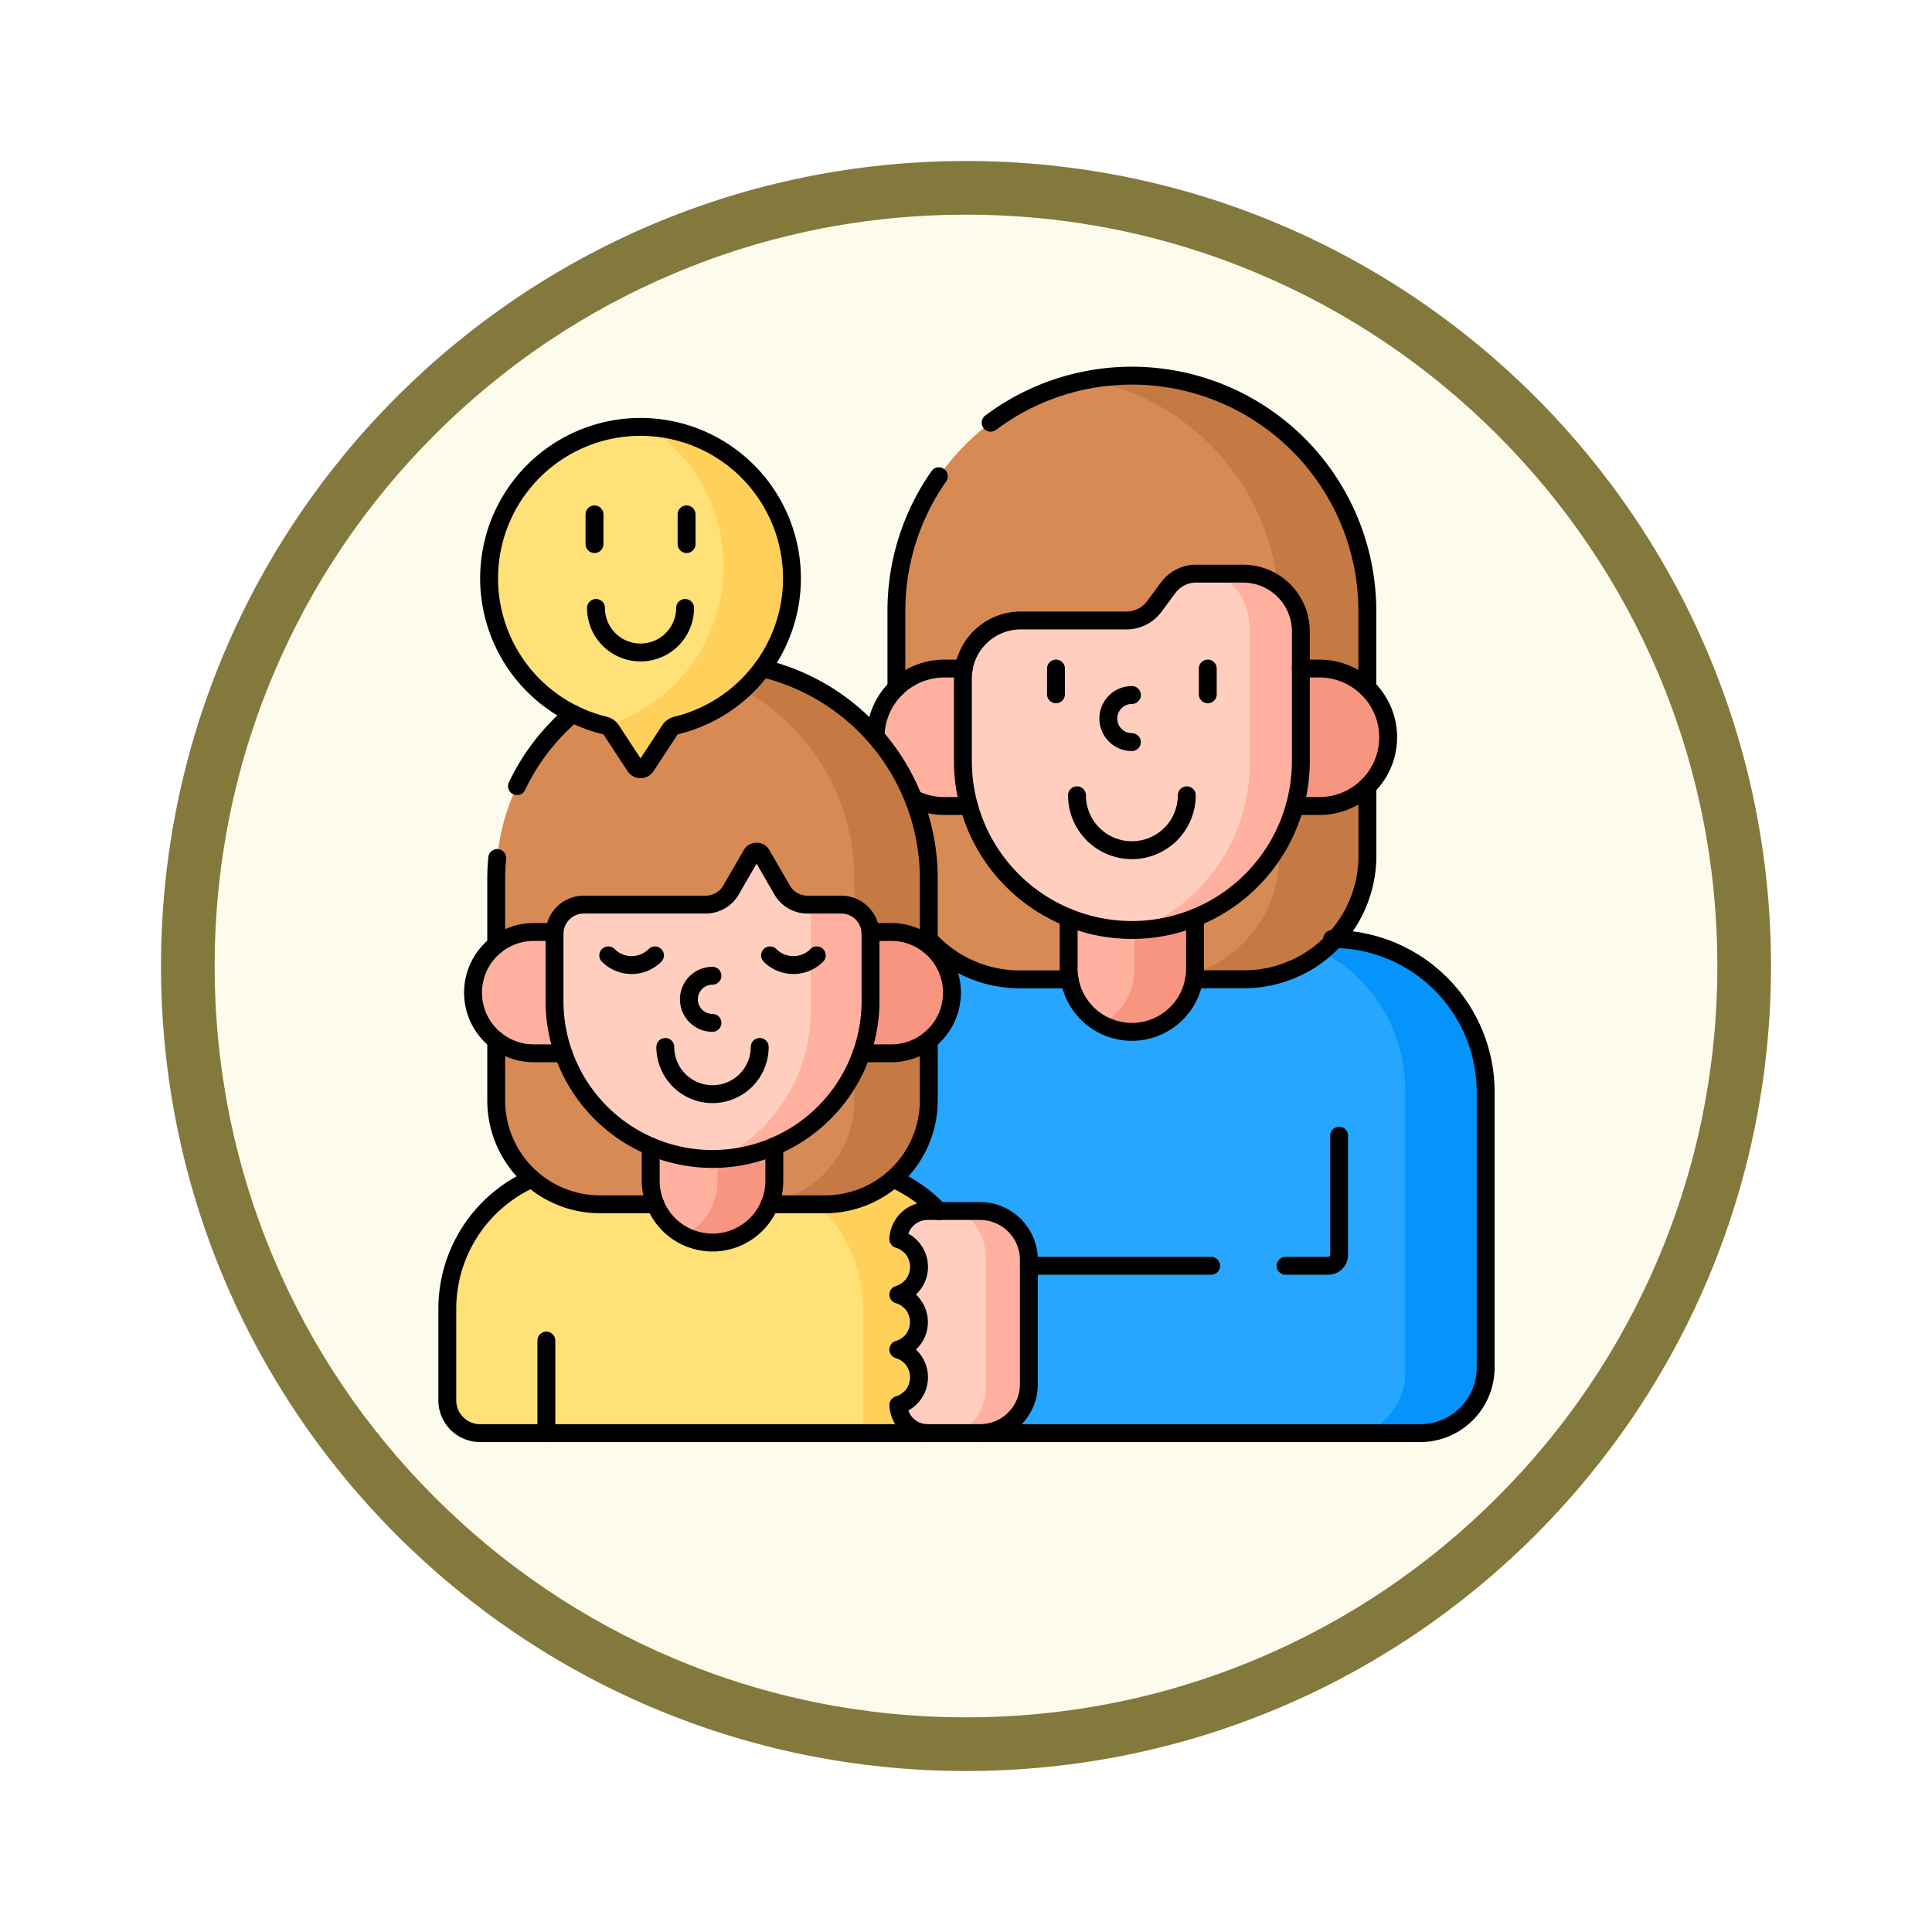 <svg xmlns="http://www.w3.org/2000/svg" xmlns:xlink="http://www.w3.org/1999/xlink" width="108" height="108" viewBox="0 0 108 108">
  <defs>
    <filter id="Trazado_904820" x="0" y="0" width="108" height="108" filterUnits="userSpaceOnUse">
      <feOffset dy="3" input="SourceAlpha"/>
      <feGaussianBlur stdDeviation="3" result="blur"/>
      <feFlood flood-opacity="0.161"/>
      <feComposite operator="in" in2="blur"/>
      <feComposite in="SourceGraphic"/>
    </filter>
  </defs>
  <g id="Grupo_1210459" data-name="Grupo 1210459" transform="translate(-200.816 -1122)">
    <g id="Grupo_1210119" data-name="Grupo 1210119" transform="translate(209.816 1128)">
      <g id="Grupo_1207936" data-name="Grupo 1207936" transform="translate(0 0)">
        <g id="Grupo_1201662" data-name="Grupo 1201662">
          <g id="Grupo_1173585" data-name="Grupo 1173585">
            <g id="Grupo_1173428" data-name="Grupo 1173428">
              <g id="Grupo_1171958" data-name="Grupo 1171958">
                <g id="Grupo_1167341" data-name="Grupo 1167341">
                  <g id="Grupo_1166792" data-name="Grupo 1166792">
                    <g transform="matrix(1, 0, 0, 1, -9, -6)" filter="url(#Trazado_904820)">
                      <g id="Trazado_904820-2" data-name="Trazado 904820" transform="translate(9 6)" fill="#fdfbec">
                        <path d="M 45 88.5 C 39.127 88.5 33.43 87.35 28.068 85.082 C 22.889 82.891 18.236 79.755 14.241 75.759 C 10.245 71.764 7.109 67.111 4.918 61.932 C 2.65 56.57 1.5 50.873 1.5 45 C 1.5 39.127 2.65 33.43 4.918 28.068 C 7.109 22.889 10.245 18.236 14.241 14.241 C 18.236 10.245 22.889 7.109 28.068 4.918 C 33.43 2.65 39.127 1.5 45 1.5 C 50.873 1.5 56.57 2.65 61.932 4.918 C 67.111 7.109 71.764 10.245 75.759 14.241 C 79.755 18.236 82.891 22.889 85.082 28.068 C 87.35 33.43 88.5 39.127 88.5 45 C 88.5 50.873 87.35 56.57 85.082 61.932 C 82.891 67.111 79.755 71.764 75.759 75.759 C 71.764 79.755 67.111 82.891 61.932 85.082 C 56.57 87.35 50.873 88.5 45 88.5 Z" stroke="none"/>
                        <path d="M 45 3 C 39.329 3 33.829 4.11 28.653 6.299 C 23.652 8.415 19.16 11.443 15.302 15.302 C 11.443 19.16 8.415 23.652 6.299 28.653 C 4.11 33.829 3 39.329 3 45 C 3 50.671 4.11 56.171 6.299 61.347 C 8.415 66.348 11.443 70.84 15.302 74.698 C 19.16 78.557 23.652 81.585 28.653 83.701 C 33.829 85.89 39.329 87 45 87 C 50.671 87 56.171 85.89 61.347 83.701 C 66.348 81.585 70.84 78.557 74.698 74.698 C 78.557 70.84 81.585 66.348 83.701 61.347 C 85.89 56.171 87 50.671 87 45 C 87 39.329 85.89 33.829 83.701 28.653 C 81.585 23.652 78.557 19.16 74.698 15.302 C 70.84 11.443 66.348 8.415 61.347 6.299 C 56.171 4.11 50.671 3 45 3 M 45 -7.62939453125e-06 C 69.853 -7.62939453125e-06 90 20.147 90 45 C 90 69.853 69.853 90 45 90 C 20.147 90 -7.62939453125e-06 69.853 -7.62939453125e-06 45 C -7.62939453125e-06 20.147 20.147 -7.62939453125e-06 45 -7.62939453125e-06 Z" stroke="none" fill="#83793c"/>
                      </g>
                    </g>
                  </g>
                </g>
              </g>
            </g>
          </g>
        </g>
      </g>
    </g>
    <g id="parent_10371413" transform="translate(213.851 1135.5)">
      <g id="Grupo_1210445" data-name="Grupo 1210445" transform="translate(11.965 7.5)">
        <g id="Grupo_1210435" data-name="Grupo 1210435" transform="translate(23.944 0)">
          <g id="Grupo_1210434" data-name="Grupo 1210434">
            <g id="Grupo_1210433" data-name="Grupo 1210433">
              <path id="Trazado_1054757" data-name="Trazado 1054757" d="M244.521,272.278H244.5a6.754,6.754,0,0,1-4.926,2.132h-2.89a3.41,3.41,0,0,1-6.754,0h-2.89a6.754,6.754,0,0,1-4.926-2.132h-.026c-.084,0-.168,0-.251.006v.383l.045.036a3.27,3.27,0,0,1,0,5.143l-.045.036V281.3a5.687,5.687,0,0,1-1.949,4.284l-.14.122.17.076a7.816,7.816,0,0,1,2.511,1.778l.035.037h2.353a2.616,2.616,0,0,1,2.613,2.614v6.952a2.616,2.616,0,0,1-2.613,2.614h-.119v.119h24.719a3.668,3.668,0,0,0,3.668-3.668V280.837A8.559,8.559,0,0,0,244.521,272.278Z" transform="translate(-218.974 -240.786)" fill="#26a6fe"/>
              <g id="Grupo_1210429" data-name="Grupo 1210429" transform="translate(24.827 31.492)">
                <path id="Trazado_1054758" data-name="Trazado 1054758" d="M422.735,272.278h-.026a6.841,6.841,0,0,1-.695.64,8.748,8.748,0,0,1,4.79,7.8v15.737a3.751,3.751,0,0,1-2.26,3.442h3.082a3.668,3.668,0,0,0,3.668-3.668V280.837A8.559,8.559,0,0,0,422.735,272.278Z" transform="translate(-422.015 -272.278)" fill="#0593fc"/>
              </g>
              <g id="Grupo_1210432" data-name="Grupo 1210432">
                <path id="Trazado_1054759" data-name="Trazado 1054759" d="M236.246,7.5a13.163,13.163,0,0,0-13.163,13.163V29.49a12.009,12.009,0,0,1,1.693,6.132v3.251a6.878,6.878,0,0,0,5.2,2.373h2.909a3.411,3.411,0,0,1-.054-.6v-2.8a9.422,9.422,0,0,0,6.822,0v2.8a3.414,3.414,0,0,1-.054.6h2.909a6.9,6.9,0,0,0,6.9-6.9V20.663A13.162,13.162,0,0,0,236.246,7.5Z" transform="translate(-221.917 -7.5)" fill="#d88a55"/>
                <path id="Trazado_1054760" data-name="Trazado 1054760" d="M315.505,7.5a13.231,13.231,0,0,0-2.463.231,13.169,13.169,0,0,1,10.618,11.49,3.229,3.229,0,0,1,1.29,2.585v7.239a9.4,9.4,0,0,1-1.209,4.622v.684a6.9,6.9,0,0,1-4.838,6.583q-.014.158-.041.312h2.909a6.9,6.9,0,0,0,6.9-6.9V20.663A13.162,13.162,0,0,0,315.505,7.5Z" transform="translate(-301.176 -7.5)" fill="#c57a44"/>
                <path id="Trazado_1054761" data-name="Trazado 1054761" d="M307.577,261.861a9.27,9.27,0,0,1-3.533-.7v2.978a3.533,3.533,0,0,0,3.533,3.533h0a3.533,3.533,0,0,0,3.533-3.533v-2.978A9.269,9.269,0,0,1,307.577,261.861Z" transform="translate(-293.248 -230.994)" fill="#ffb09e"/>
                <g id="Grupo_1210430" data-name="Grupo 1210430" transform="translate(12.637 30.17)">
                  <path id="Trazado_1054762" data-name="Trazado 1054762" d="M321.363,261.858v2.285a3.532,3.532,0,0,1-1.841,3.1,3.517,3.517,0,0,0,1.692.431h0a3.533,3.533,0,0,0,3.533-3.533v-2.978A9.269,9.269,0,0,1,321.363,261.858Z" transform="translate(-319.522 -261.164)" fill="#f89580"/>
                </g>
                <g id="Grupo_1210431" data-name="Grupo 1210431" transform="translate(0 16.372)">
                  <path id="Trazado_1054763" data-name="Trazado 1054763" d="M218.283,150.326v-4.621a3.118,3.118,0,0,1,.05-.551H217.12A3.842,3.842,0,0,0,213.278,149c0,.051,0,.1,0,.152.064.075.13.15.192.227a11.928,11.928,0,0,1,1.756,2.965,3.823,3.823,0,0,0,1.891.5h1.51A9.294,9.294,0,0,1,218.283,150.326Z" transform="translate(-213.278 -145.154)" fill="#ffb09e"/>
                  <path id="Trazado_1054764" data-name="Trazado 1054764" d="M410.733,145.154H409.57v5.172a9.3,9.3,0,0,1-.347,2.512h1.51a3.842,3.842,0,1,0,0-7.684Z" transform="translate(-385.918 -145.154)" fill="#f89580"/>
                </g>
                <path id="Trazado_1054765" data-name="Trazado 1054765" d="M263.78,120.5h0a9.446,9.446,0,0,1-9.446-9.446v-4.621a3.234,3.234,0,0,1,3.234-3.234h5.907a1.94,1.94,0,0,0,1.559-.785l.777-1.048a1.94,1.94,0,0,1,1.559-.785h2.622a3.234,3.234,0,0,1,3.234,3.234v7.239A9.446,9.446,0,0,1,263.78,120.5Z" transform="translate(-249.451 -89.514)" fill="#ffcebf"/>
                <path id="Trazado_1054766" data-name="Trazado 1054766" d="M342.16,100.585h-1.4a3.417,3.417,0,0,1,1.765,2.992v7.651a9.984,9.984,0,0,1-6.275,9.269,9.444,9.444,0,0,0,9.149-9.438v-7.239A3.234,3.234,0,0,0,342.16,100.585Z" transform="translate(-321.619 -89.514)" fill="#ffb09e"/>
              </g>
            </g>
          </g>
        </g>
        <g id="Grupo_1210441" data-name="Grupo 1210441" transform="translate(0 16.326)">
          <g id="Grupo_1210440" data-name="Grupo 1210440">
            <g id="Grupo_1210439" data-name="Grupo 1210439">
              <path id="Trazado_1054767" data-name="Trazado 1054767" d="M38.837,398.621a1.516,1.516,0,0,1-1.534-1.456,1.484,1.484,0,0,1,1.069-1.448l.395-.114-.395-.114a1.48,1.48,0,0,1,0-2.844l.395-.114-.395-.114a1.48,1.48,0,0,1,0-2.844l.395-.114-.395-.114A1.483,1.483,0,0,1,37.3,387.9a1.516,1.516,0,0,1,1.534-1.456h.721a7.983,7.983,0,0,0-2.784-1.979,5.66,5.66,0,0,1-3.693,1.368H29.907a3.335,3.335,0,0,1-6.223,0H20.509a5.66,5.66,0,0,1-3.693-1.368,7.964,7.964,0,0,0-4.851,7.331v5.112A1.834,1.834,0,0,0,13.8,398.74H38.837Z" transform="translate(-11.965 -355.954)" fill="#ffe177"/>
              <path id="Trazado_1054768" data-name="Trazado 1054768" d="M192.063,399.149v-.119a1.516,1.516,0,0,1-1.534-1.456,1.484,1.484,0,0,1,1.069-1.448l.395-.114-.395-.114a1.48,1.48,0,0,1,0-2.844l.395-.114-.395-.114a1.48,1.48,0,0,1,0-2.844l.395-.114-.395-.114a1.483,1.483,0,0,1-1.069-1.448,1.516,1.516,0,0,1,1.534-1.456h.718a7.988,7.988,0,0,0-2.659-1.924,5.781,5.781,0,0,1-3.815,1.431h-.432a7.939,7.939,0,0,1,2.557,5.845v6.946Z" transform="translate(-165.191 -356.362)" fill="#ffd15b"/>
              <path id="Trazado_1054769" data-name="Trazado 1054769" d="M49.75,144.766a8.315,8.315,0,0,1-4.711,3.11.733.733,0,0,0-.443.308l-1.329,2.027a.248.248,0,0,1-.415,0l-1.328-2.025a.738.738,0,0,0-.446-.31,8.278,8.278,0,0,1-1.712-.623,12.066,12.066,0,0,0-4.374,9.309v12.395a5.805,5.805,0,0,0,5.805,5.805H44.02a3.317,3.317,0,0,1-.272-1.319v-1.871a8.815,8.815,0,0,0,6.672,0v1.871a3.317,3.317,0,0,1-.272,1.319H53.37a5.805,5.805,0,0,0,5.805-5.805V156.562A12.1,12.1,0,0,0,49.75,144.766Z" transform="translate(-32.253 -144.766)" fill="#d88a55"/>
              <path id="Trazado_1054770" data-name="Trazado 1054770" d="M151.231,144.766a8.314,8.314,0,0,1-1.059,1.171,12.086,12.086,0,0,1,6.322,10.625v1.621a1.638,1.638,0,0,1,.9,1.463v3.747a8.8,8.8,0,0,1-.9,3.893v1.67a5.806,5.806,0,0,1-4.694,5.7q-.02.054-.042.108h3.093a5.805,5.805,0,0,0,5.805-5.805V156.562A12.1,12.1,0,0,0,151.231,144.766Z" transform="translate(-133.734 -144.766)" fill="#c57a44"/>
              <path id="Trazado_1054771" data-name="Trazado 1054771" d="M111.062,369.346a8.662,8.662,0,0,1-3.455-.716v2.051a3.455,3.455,0,0,0,3.455,3.455h0a3.455,3.455,0,0,0,3.455-3.455V368.63A8.661,8.661,0,0,1,111.062,369.346Z" transform="translate(-96.231 -342.004)" fill="#ffb09e"/>
              <path id="Trazado_1054772" data-name="Trazado 1054772" d="M125.17,369.339v1.342a3.453,3.453,0,0,1-1.867,3.068,3.439,3.439,0,0,0,1.588.387h0a3.455,3.455,0,0,0,3.455-3.455V368.63A8.655,8.655,0,0,1,125.17,369.339Z" transform="translate(-110.061 -342.004)" fill="#f89580"/>
              <g id="Grupo_1210438" data-name="Grupo 1210438" transform="translate(1.443 10.279)">
                <g id="Grupo_1210436" data-name="Grupo 1210436" transform="translate(0 4.492)">
                  <path id="Trazado_1054773" data-name="Trazado 1054773" d="M28.773,272.815v-3.747c0-.037,0-.073.006-.109H27.491a3.391,3.391,0,0,0-3.391,3.391h0a3.391,3.391,0,0,0,3.391,3.391H29.28A8.673,8.673,0,0,1,28.773,272.815Z" transform="translate(-24.1 -268.958)" fill="#ffb09e"/>
                  <path id="Trazado_1054774" data-name="Trazado 1054774" d="M207.445,268.958h-1.287c0,.036.006.072.006.109v3.747a8.671,8.671,0,0,1-.507,2.926h1.788a3.391,3.391,0,0,0,3.391-3.391h0A3.391,3.391,0,0,0,207.445,268.958Z" transform="translate(-184.063 -268.958)" fill="#f89580"/>
                </g>
                <path id="Trazado_1054775" data-name="Trazado 1054775" d="M75.111,233.334l-1.142-1.978a.328.328,0,0,0-.568,0l-1.142,1.978a1.639,1.639,0,0,1-1.42.82H64.028a1.639,1.639,0,0,0-1.639,1.639v3.747a8.833,8.833,0,0,0,8.833,8.833h0a8.833,8.833,0,0,0,8.833-8.833v-3.747a1.639,1.639,0,0,0-1.639-1.639H76.531A1.64,1.64,0,0,1,75.111,233.334Z" transform="translate(-57.835 -231.192)" fill="#ffcebf"/>
                <g id="Grupo_1210437" data-name="Grupo 1210437" transform="translate(13.776 2.962)">
                  <path id="Trazado_1054776" data-name="Trazado 1054776" d="M146.728,256.094h-1.709v5.966a9.216,9.216,0,0,1-5.1,8.244,8.832,8.832,0,0,0,8.444-8.823v-3.747A1.639,1.639,0,0,0,146.728,256.094Z" transform="translate(-139.923 -256.094)" fill="#ffb09e"/>
                </g>
              </g>
            </g>
          </g>
        </g>
        <g id="Grupo_1210443" data-name="Grupo 1210443" transform="translate(25.218 46.695)">
          <g id="Grupo_1210442" data-name="Grupo 1210442">
            <path id="Trazado_1054777" data-name="Trazado 1054777" d="M223.992,407.845a1.617,1.617,0,0,1,0,3.1,1.635,1.635,0,0,0,1.653,1.573h2.911a2.733,2.733,0,0,0,2.732-2.732v-6.952a2.733,2.733,0,0,0-2.732-2.733h-2.911a1.635,1.635,0,0,0-1.653,1.573,1.617,1.617,0,0,1,0,3.1,1.6,1.6,0,0,1,0,3.072Z" transform="translate(-223.992 -400.1)" fill="#ffcebf"/>
          </g>
        </g>
        <path id="Trazado_1054778" data-name="Trazado 1054778" d="M253.723,400.1h-1.167a2.894,2.894,0,0,1,1.48,2.525v7.366a2.894,2.894,0,0,1-1.48,2.526h1.167a2.733,2.733,0,0,0,2.732-2.733v-6.952A2.732,2.732,0,0,0,253.723,400.1Z" transform="translate(-223.94 -353.406)" fill="#ffb09e"/>
        <g id="Grupo_1210444" data-name="Grupo 1210444" transform="translate(2.342 2.863)">
          <path id="Trazado_1054779" data-name="Trazado 1054779" d="M48.584,40.039A8.465,8.465,0,1,0,38.11,48.263a.621.621,0,0,1,.375.26l1.328,2.025a.367.367,0,0,0,.613,0l1.329-2.027a.616.616,0,0,1,.372-.258A8.467,8.467,0,0,0,48.584,40.039Z" transform="translate(-31.654 -31.574)" fill="#ffe177"/>
          <path id="Trazado_1054780" data-name="Trazado 1054780" d="M88.848,31.681a9.325,9.325,0,0,1-2.4,16.7.614.614,0,0,1,.313.239l1.328,2.025a.367.367,0,0,0,.613,0l1.329-2.027a.616.616,0,0,1,.372-.258,8.465,8.465,0,0,0-1.557-16.676Z" transform="translate(-79.933 -31.668)" fill="#ffd15b"/>
        </g>
      </g>
      <g id="Grupo_1210458" data-name="Grupo 1210458" transform="translate(11.965 7.5)">
        <path id="Trazado_1054781" data-name="Trazado 1054781" d="M262.367,299.9h24.6a3.668,3.668,0,0,0,3.668-3.668V280.837a8.559,8.559,0,0,0-8.559-8.559h-.026" transform="translate(-232.585 -240.786)" fill="none" stroke="#000" stroke-linecap="round" stroke-linejoin="round" stroke-miterlimit="10" stroke-width="1"/>
        <line id="Línea_896" data-name="Línea 896" x2="10.188" transform="translate(32.515 49.759)" fill="none" stroke="#000" stroke-linecap="round" stroke-linejoin="round" stroke-miterlimit="10" stroke-width="1"/>
        <path id="Trazado_1054782" data-name="Trazado 1054782" d="M406,371.966h2.381a.611.611,0,0,0,.611-.611v-6.663" transform="translate(-359.134 -322.207)" fill="none" stroke="#000" stroke-linecap="round" stroke-linejoin="round" stroke-miterlimit="10" stroke-width="1"/>
        <g id="Grupo_1210446" data-name="Grupo 1210446" transform="translate(25.11 0)">
          <path id="Trazado_1054783" data-name="Trazado 1054783" d="M288.423,24.959v-4.3A13.163,13.163,0,0,0,267.365,10.13" transform="translate(-262.098 -7.5)" fill="none" stroke="#000" stroke-linecap="round" stroke-linejoin="round" stroke-miterlimit="10" stroke-width="1"/>
          <path id="Trazado_1054784" data-name="Trazado 1054784" d="M225.456,54.78a13.1,13.1,0,0,0-2.373,7.539v4.3" transform="translate(-223.083 -49.157)" fill="none" stroke="#000" stroke-linecap="round" stroke-linejoin="round" stroke-miterlimit="10" stroke-width="1"/>
          <path id="Trazado_1054785" data-name="Trazado 1054785" d="M363.023,211.4h2.785a6.9,6.9,0,0,0,6.9-6.9v-3.88" transform="translate(-346.379 -177.657)" fill="none" stroke="#000" stroke-linecap="round" stroke-linejoin="round" stroke-miterlimit="10" stroke-width="1"/>
          <path id="Trazado_1054786" data-name="Trazado 1054786" d="M238.314,272.412a6.877,6.877,0,0,0,5.084,2.238h2.785" transform="translate(-236.502 -240.904)" fill="none" stroke="#000" stroke-linecap="round" stroke-linejoin="round" stroke-miterlimit="10" stroke-width="1"/>
        </g>
        <path id="Trazado_1054787" data-name="Trazado 1054787" d="M304.044,262.29v2.844a3.533,3.533,0,0,0,3.533,3.533h0a3.533,3.533,0,0,0,3.533-3.533V262.29" transform="translate(-269.305 -231.986)" fill="none" stroke="#000" stroke-linecap="round" stroke-linejoin="round" stroke-miterlimit="10" stroke-width="1"/>
        <path id="Trazado_1054788" data-name="Trazado 1054788" d="M231.134,206.35a3.824,3.824,0,0,0,1.719.406h1.381" transform="translate(-205.066 -182.699)" fill="none" stroke="#000" stroke-linecap="round" stroke-linejoin="round" stroke-miterlimit="10" stroke-width="1"/>
        <path id="Trazado_1054789" data-name="Trazado 1054789" d="M218.217,145.154h-1.088a3.842,3.842,0,0,0-3.841,3.8" transform="translate(-189.342 -128.782)" fill="none" stroke="#000" stroke-linecap="round" stroke-linejoin="round" stroke-miterlimit="10" stroke-width="1"/>
        <path id="Trazado_1054790" data-name="Trazado 1054790" d="M410.3,152.838h1.381a3.842,3.842,0,1,0,0-7.685h-1.041" transform="translate(-362.925 -128.781)" fill="none" stroke="#000" stroke-linecap="round" stroke-linejoin="round" stroke-miterlimit="10" stroke-width="1"/>
        <path id="Trazado_1054791" data-name="Trazado 1054791" d="M263.78,120.5h0a9.446,9.446,0,0,1-9.446-9.446v-4.621a3.234,3.234,0,0,1,3.234-3.234h5.907a1.94,1.94,0,0,0,1.559-.785l.777-1.048a1.94,1.94,0,0,1,1.559-.785h2.622a3.234,3.234,0,0,1,3.234,3.234v7.239A9.446,9.446,0,0,1,263.78,120.5Z" transform="translate(-225.507 -89.514)" fill="none" stroke="#000" stroke-linecap="round" stroke-linejoin="round" stroke-miterlimit="10" stroke-width="1"/>
        <path id="Trazado_1054792" data-name="Trazado 1054792" d="M324,160.2a1.316,1.316,0,0,1,0-2.633" transform="translate(-285.727 -139.716)" fill="none" stroke="#000" stroke-linecap="round" stroke-linejoin="round" stroke-miterlimit="10" stroke-width="1"/>
        <g id="Grupo_1210447" data-name="Grupo 1210447" transform="translate(34.03 16.372)">
          <line id="Línea_897" data-name="Línea 897" y2="1.441" transform="translate(0)" fill="none" stroke="#000" stroke-linecap="round" stroke-linejoin="round" stroke-miterlimit="10" stroke-width="1"/>
          <line id="Línea_898" data-name="Línea 898" y2="1.441" transform="translate(8.485)" fill="none" stroke="#000" stroke-linecap="round" stroke-linejoin="round" stroke-miterlimit="10" stroke-width="1"/>
        </g>
        <path id="Trazado_1054793" data-name="Trazado 1054793" d="M314.081,204.722a3.069,3.069,0,0,1-3.069,3.069h0a3.069,3.069,0,0,1-3.069-3.069" transform="translate(-272.739 -181.265)" fill="none" stroke="#000" stroke-linecap="round" stroke-linejoin="round" stroke-miterlimit="10" stroke-width="1"/>
        <path id="Trazado_1054794" data-name="Trazado 1054794" d="M224.128,386.732a7.977,7.977,0,0,0-2.549-1.8" transform="translate(-196.648 -340.036)" fill="none" stroke="#000" stroke-linecap="round" stroke-linejoin="round" stroke-miterlimit="10" stroke-width="1"/>
        <path id="Trazado_1054795" data-name="Trazado 1054795" d="M16.7,384.926a7.962,7.962,0,0,0-4.729,7.276v5.112a1.834,1.834,0,0,0,1.834,1.834H38.838" transform="translate(-11.966 -340.035)" fill="none" stroke="#000" stroke-linecap="round" stroke-linejoin="round" stroke-miterlimit="10" stroke-width="1"/>
        <line id="Línea_899" data-name="Línea 899" y2="5.174" transform="translate(5.542 53.939)" fill="none" stroke="#000" stroke-linecap="round" stroke-linejoin="round" stroke-miterlimit="10" stroke-width="1"/>
        <g id="Grupo_1210448" data-name="Grupo 1210448" transform="translate(2.739 16.354)">
          <path id="Trazado_1054796" data-name="Trazado 1054796" d="M34.992,319.879v3.363a5.805,5.805,0,0,0,5.805,5.805H43.89" transform="translate(-34.992 -299.079)" fill="none" stroke="#000" stroke-linecap="round" stroke-linejoin="round" stroke-miterlimit="10" stroke-width="1"/>
          <path id="Trazado_1054797" data-name="Trazado 1054797" d="M47.875,166.37a12.139,12.139,0,0,0-3.115,4.049" transform="translate(-43.598 -163.828)" fill="none" stroke="#000" stroke-linecap="round" stroke-linejoin="round" stroke-miterlimit="10" stroke-width="1"/>
          <path id="Trazado_1054798" data-name="Trazado 1054798" d="M169.389,160.468v-3.7a12.1,12.1,0,0,0-9.3-11.768" transform="translate(-145.207 -144.998)" fill="none" stroke="#000" stroke-linecap="round" stroke-linejoin="round" stroke-miterlimit="10" stroke-width="1"/>
          <path id="Trazado_1054799" data-name="Trazado 1054799" d="M35.048,234.192c-.036.382-.056.768-.056,1.159v3.7" transform="translate(-34.992 -223.583)" fill="none" stroke="#000" stroke-linecap="round" stroke-linejoin="round" stroke-miterlimit="10" stroke-width="1"/>
          <path id="Trazado_1054800" data-name="Trazado 1054800" d="M163.5,329.048h3.093a5.805,5.805,0,0,0,5.805-5.805V319.88" transform="translate(-148.217 -299.08)" fill="none" stroke="#000" stroke-linecap="round" stroke-linejoin="round" stroke-miterlimit="10" stroke-width="1"/>
        </g>
        <path id="Trazado_1054801" data-name="Trazado 1054801" d="M107.607,369.75v1.918a3.455,3.455,0,0,0,3.455,3.455h0a3.455,3.455,0,0,0,3.455-3.455V369.75" transform="translate(-96.232 -326.664)" fill="none" stroke="#000" stroke-linecap="round" stroke-linejoin="round" stroke-miterlimit="10" stroke-width="1"/>
        <path id="Trazado_1054802" data-name="Trazado 1054802" d="M75.111,233.334l-1.142-1.978a.328.328,0,0,0-.568,0l-1.142,1.978a1.639,1.639,0,0,1-1.42.82H64.028a1.639,1.639,0,0,0-1.639,1.639v3.747a8.833,8.833,0,0,0,8.833,8.833h0a8.833,8.833,0,0,0,8.833-8.833v-3.747a1.639,1.639,0,0,0-1.639-1.639H76.531A1.64,1.64,0,0,1,75.111,233.334Z" transform="translate(-56.392 -204.586)" fill="none" stroke="#000" stroke-linecap="round" stroke-linejoin="round" stroke-miterlimit="10" stroke-width="1"/>
        <g id="Grupo_1210449" data-name="Grupo 1210449" transform="translate(1.443 31.097)">
          <path id="Trazado_1054803" data-name="Trazado 1054803" d="M28.654,269.067c0-.037,0-.073.005-.109H27.491a3.391,3.391,0,0,0-3.391,3.391h0a3.391,3.391,0,0,0,3.391,3.391h1.661" transform="translate(-24.1 -268.958)" fill="none" stroke="#000" stroke-linecap="round" stroke-linejoin="round" stroke-miterlimit="10" stroke-width="1"/>
          <path id="Trazado_1054804" data-name="Trazado 1054804" d="M206.727,275.742h1.661a3.391,3.391,0,0,0,3.391-3.391h0a3.391,3.391,0,0,0-3.391-3.391H207.22c0,.036.005.072.005.109" transform="translate(-185.006 -268.959)" fill="none" stroke="#000" stroke-linecap="round" stroke-linejoin="round" stroke-miterlimit="10" stroke-width="1"/>
        </g>
        <g id="Grupo_1210453" data-name="Grupo 1210453" transform="translate(9.002 32.411)">
          <g id="Grupo_1210452" data-name="Grupo 1210452">
            <g id="Grupo_1210450" data-name="Grupo 1210450">
              <path id="Trazado_1054805" data-name="Trazado 1054805" d="M90.264,280a1.847,1.847,0,0,1-2.612,0" transform="translate(-87.652 -280.004)" fill="none" stroke="#000" stroke-linecap="round" stroke-miterlimit="10" stroke-width="1"/>
            </g>
            <g id="Grupo_1210451" data-name="Grupo 1210451" transform="translate(9.044)">
              <path id="Trazado_1054806" data-name="Trazado 1054806" d="M166.307,280a1.847,1.847,0,0,1-2.612,0" transform="translate(-163.695 -280.004)" fill="none" stroke="#000" stroke-linecap="round" stroke-miterlimit="10" stroke-width="1"/>
            </g>
            <path id="Trazado_1054807" data-name="Trazado 1054807" d="M126.9,292.184a1.316,1.316,0,1,1,0-2.633" transform="translate(-121.076 -288.416)" fill="none" stroke="#000" stroke-linecap="round" stroke-linejoin="round" stroke-miterlimit="10" stroke-width="1"/>
          </g>
          <path id="Trazado_1054808" data-name="Trazado 1054808" d="M119.742,323a2.639,2.639,0,0,1-2.639,2.639h0A2.639,2.639,0,0,1,114.464,323" transform="translate(-111.275 -317.886)" fill="none" stroke="#000" stroke-linecap="round" stroke-linejoin="round" stroke-miterlimit="10" stroke-width="1"/>
        </g>
        <g id="Grupo_1210455" data-name="Grupo 1210455" transform="translate(25.218 46.695)">
          <g id="Grupo_1210454" data-name="Grupo 1210454" transform="translate(0 0)">
            <path id="Trazado_1054809" data-name="Trazado 1054809" d="M223.992,407.845a1.617,1.617,0,0,1,0,3.1,1.635,1.635,0,0,0,1.653,1.573h2.911a2.733,2.733,0,0,0,2.732-2.732v-6.952a2.733,2.733,0,0,0-2.732-2.733h-2.911a1.635,1.635,0,0,0-1.653,1.573,1.617,1.617,0,0,1,0,3.1,1.6,1.6,0,0,1,0,3.072Z" transform="translate(-223.992 -400.1)" fill="none" stroke="#000" stroke-linecap="round" stroke-linejoin="round" stroke-miterlimit="10" stroke-width="1"/>
          </g>
        </g>
        <path id="Trazado_1054810" data-name="Trazado 1054810" d="M48.584,40.039A8.465,8.465,0,1,0,38.11,48.263a.621.621,0,0,1,.375.26l1.328,2.025a.367.367,0,0,0,.613,0l1.329-2.027a.616.616,0,0,1,.372-.258A8.467,8.467,0,0,0,48.584,40.039Z" transform="translate(-29.313 -28.711)" fill="none" stroke="#000" stroke-linecap="round" stroke-linejoin="round" stroke-miterlimit="10" stroke-width="1"/>
        <g id="Grupo_1210457" data-name="Grupo 1210457" transform="translate(8.233 7.754)">
          <path id="Trazado_1054811" data-name="Trazado 1054811" d="M86.866,116.667a2.49,2.49,0,1,1-4.981,0" transform="translate(-81.802 -111.437)" fill="none" stroke="#000" stroke-linecap="round" stroke-linejoin="round" stroke-miterlimit="10" stroke-width="1"/>
          <g id="Grupo_1210456" data-name="Grupo 1210456">
            <line id="Línea_900" data-name="Línea 900" y1="1.66" fill="none" stroke="#000" stroke-linecap="round" stroke-linejoin="round" stroke-miterlimit="10" stroke-width="1"/>
            <line id="Línea_901" data-name="Línea 901" y2="1.66" transform="translate(5.147)" fill="none" stroke="#000" stroke-linecap="round" stroke-linejoin="round" stroke-miterlimit="10" stroke-width="1"/>
          </g>
        </g>
      </g>
    </g>
  </g>
</svg>
